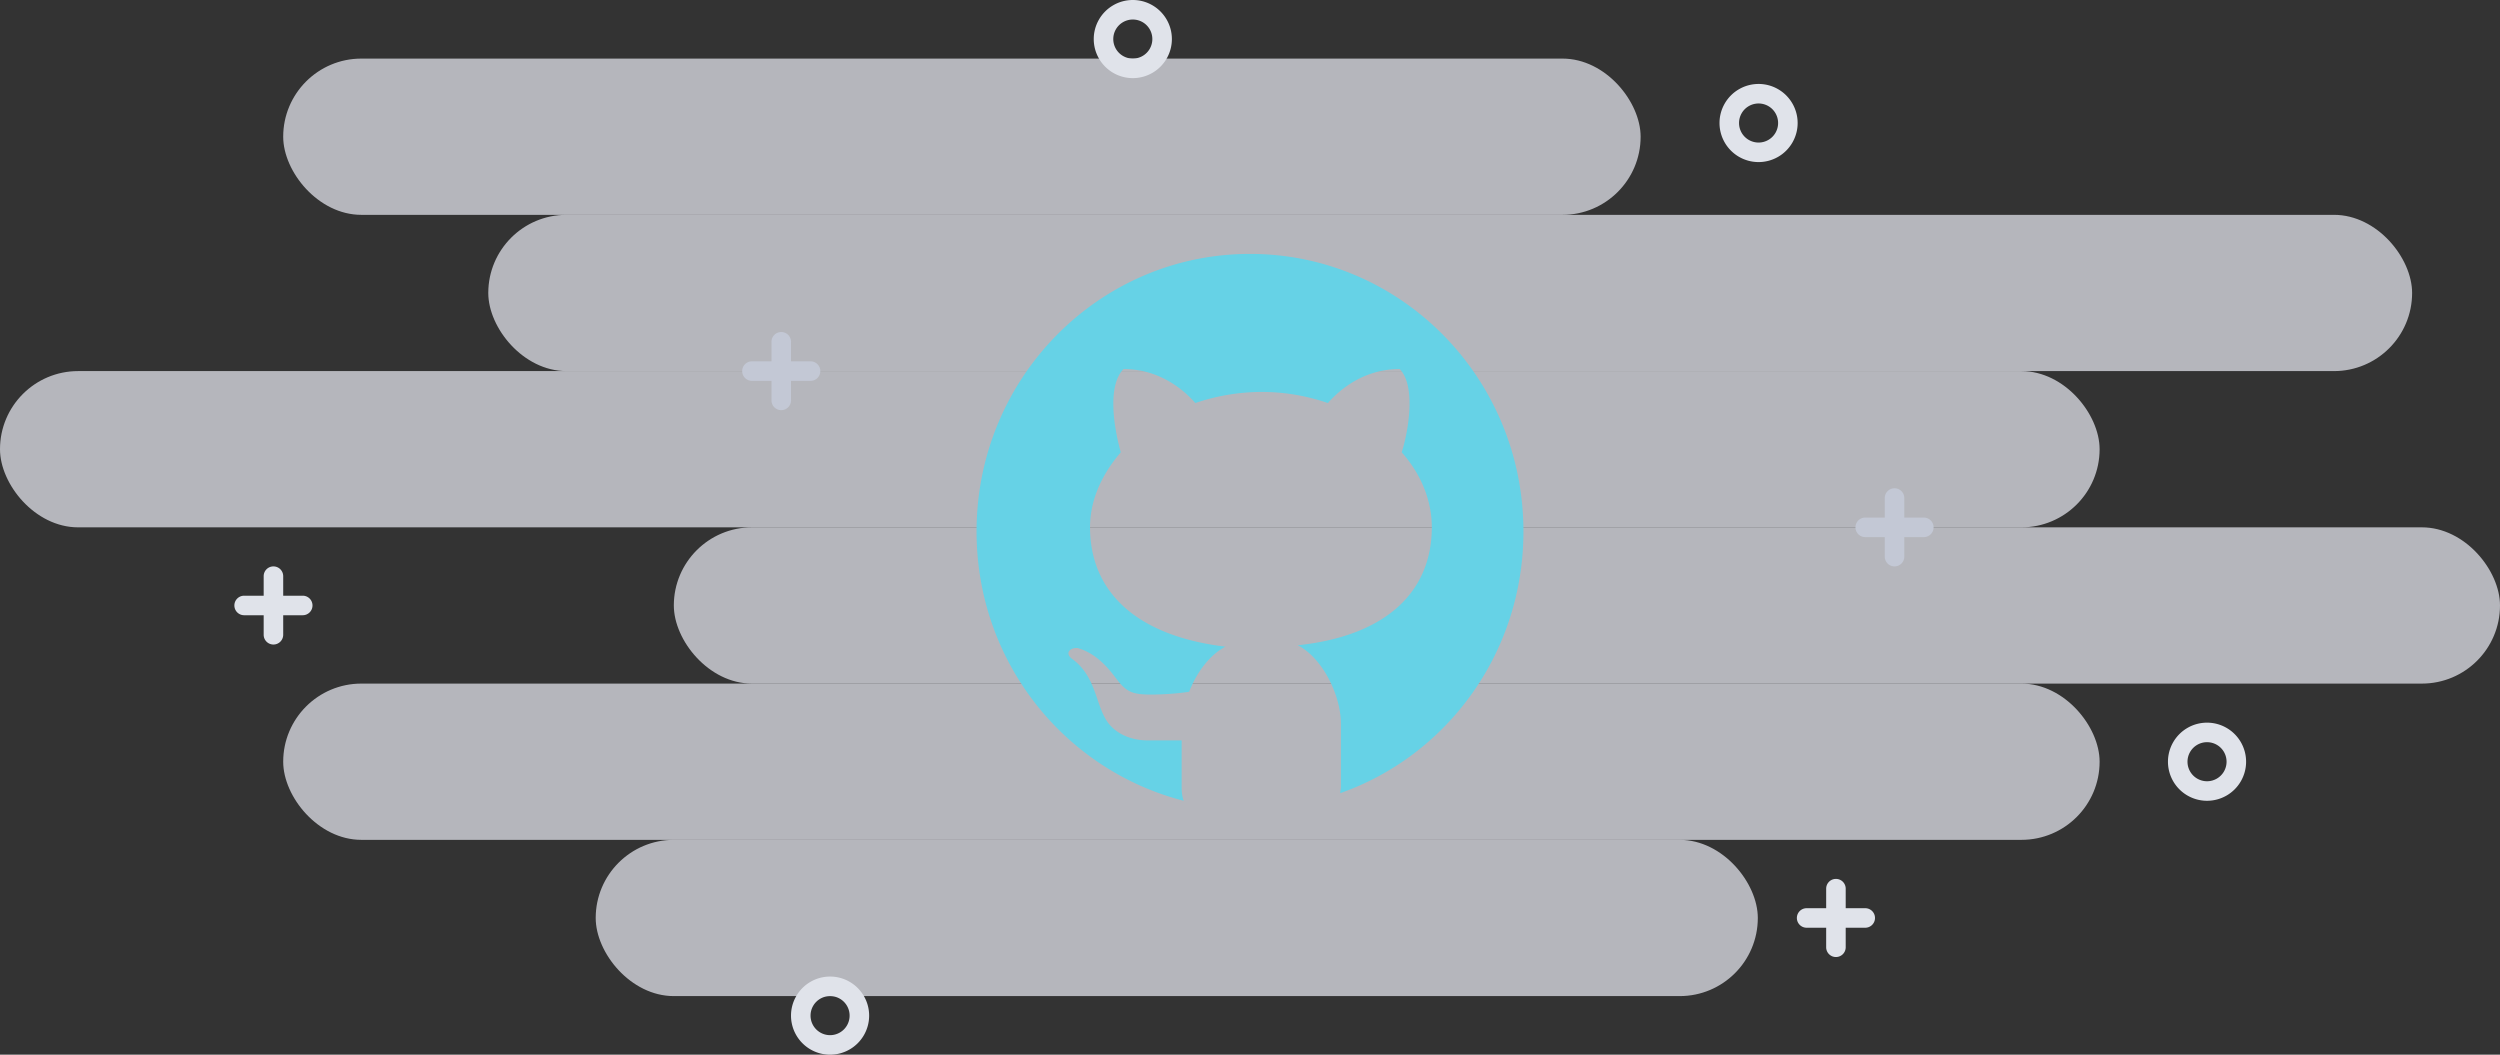 <svg xmlns="http://www.w3.org/2000/svg" width="256" height="108" fill="none"><rect width="100%" height="100%" fill="#333333" stroke="none"/><g clip-path="url(#a)"><rect width="139" height="16" x="29" y="6" fill="#EDEFF7" opacity=".7" rx="8"/><rect width="197" height="16" x="50" y="22" fill="#EDEFF7" opacity=".7" rx="8"/><rect width="215" height="16" y="38" fill="#EDEFF7" opacity=".7" rx="8"/><rect width="187" height="16" x="69" y="54" fill="#EDEFF7" opacity=".7" rx="8"/><rect width="186" height="16" x="29" y="70" fill="#EDEFF7" opacity=".7" rx="8"/><rect width="119" height="16" x="61" y="86" fill="#EDEFF7" opacity=".7" rx="8"/><path fill="#66D2E6" d="M128 26c-15.47 0-28 12.72-28 28.427 0 13.36 9.029 24.447 21.211 27.573-.141-.356-.21-.854-.21-1.35v-4.834h-3.5c-1.89 0-3.642-.851-4.411-2.417-.911-1.705-1.051-4.335-3.36-5.97-.701-.57-.141-1.138.629-1.067 1.47.425 2.659 1.422 3.779 2.912 1.12 1.493 1.611 1.849 3.711 1.849.979 0 2.518-.07 3.92-.286.769-1.99 2.099-3.767 3.71-4.618-9.38-1.137-13.86-5.828-13.86-12.225 0-2.773 1.19-5.402 3.151-7.677-.629-2.204-1.471-6.752.281-8.528 4.201 0 6.72 2.773 7.349 3.482a21.263 21.263 0 0 1 6.789-1.137c2.45 0 4.69.425 6.789 1.137.629-.712 3.151-3.482 7.349-3.482 1.68 1.706.911 6.324.21 8.528 1.961 2.205 3.081 4.904 3.081 7.677 0 6.397-4.411 11.088-13.719 12.082 2.591 1.35 4.411 5.187 4.411 8.03v6.474c0 .213-.069.426-.069.639C148.16 77.382 156 66.865 156 54.427 156 38.721 143.47 26 128 26Z"/><path fill="#E0E3EA" fill-rule="evenodd" d="M180.078 14.597a2 2 0 1 0 0-4 2 2 0 0 0 0 4Zm0 2a4 4 0 1 0 0-8 4 4 0 0 0 0 8ZM226 80a2 2 0 1 0 0-4 2 2 0 0 0 0 4Zm0 2a4 4 0 1 0 0-8 4 4 0 0 0 0 8ZM116 6a2 2 0 1 0 0-4 2 2 0 0 0 0 4Zm0 2a4 4 0 1 0 0-8 4 4 0 0 0 0 8ZM85 106a2 2 0 1 0 0-4 2 2 0 0 0 0 4Zm0 2a4 4 0 1 0 0-8 4 4 0 0 0 0 8Z" clip-rule="evenodd"/><path fill="#C3C8D5" fill-rule="evenodd" d="M194 50a1 1 0 0 0-1 1v2h-2a1 1 0 0 0 0 2h2v2a1 1 0 0 0 2 0v-2h2a1 1 0 0 0 0-2h-2v-2a1 1 0 0 0-1-1ZM80 34a1 1 0 0 0-1 1v2h-2a1 1 0 1 0 0 2h2v2a1 1 0 1 0 2 0v-2h2a1 1 0 1 0 0-2h-2v-2a1 1 0 0 0-1-1Z" clip-rule="evenodd"/><path fill="#E0E3EA" fill-rule="evenodd" d="M28 58a1 1 0 0 0-1 1v2h-2a1 1 0 1 0 0 2h2v2a1 1 0 1 0 2 0v-2h2a1 1 0 1 0 0-2h-2v-2a1 1 0 0 0-1-1ZM188 90a1 1 0 0 0-1 1v2h-2a1 1 0 0 0 0 2h2v2a1 1 0 0 0 2 0v-2h2a1 1 0 0 0 0-2h-2v-2a1 1 0 0 0-1-1Z" clip-rule="evenodd"/></g><defs><clipPath id="a"><rect width="256" height="108" fill="#fff" rx="8"/></clipPath></defs></svg>
